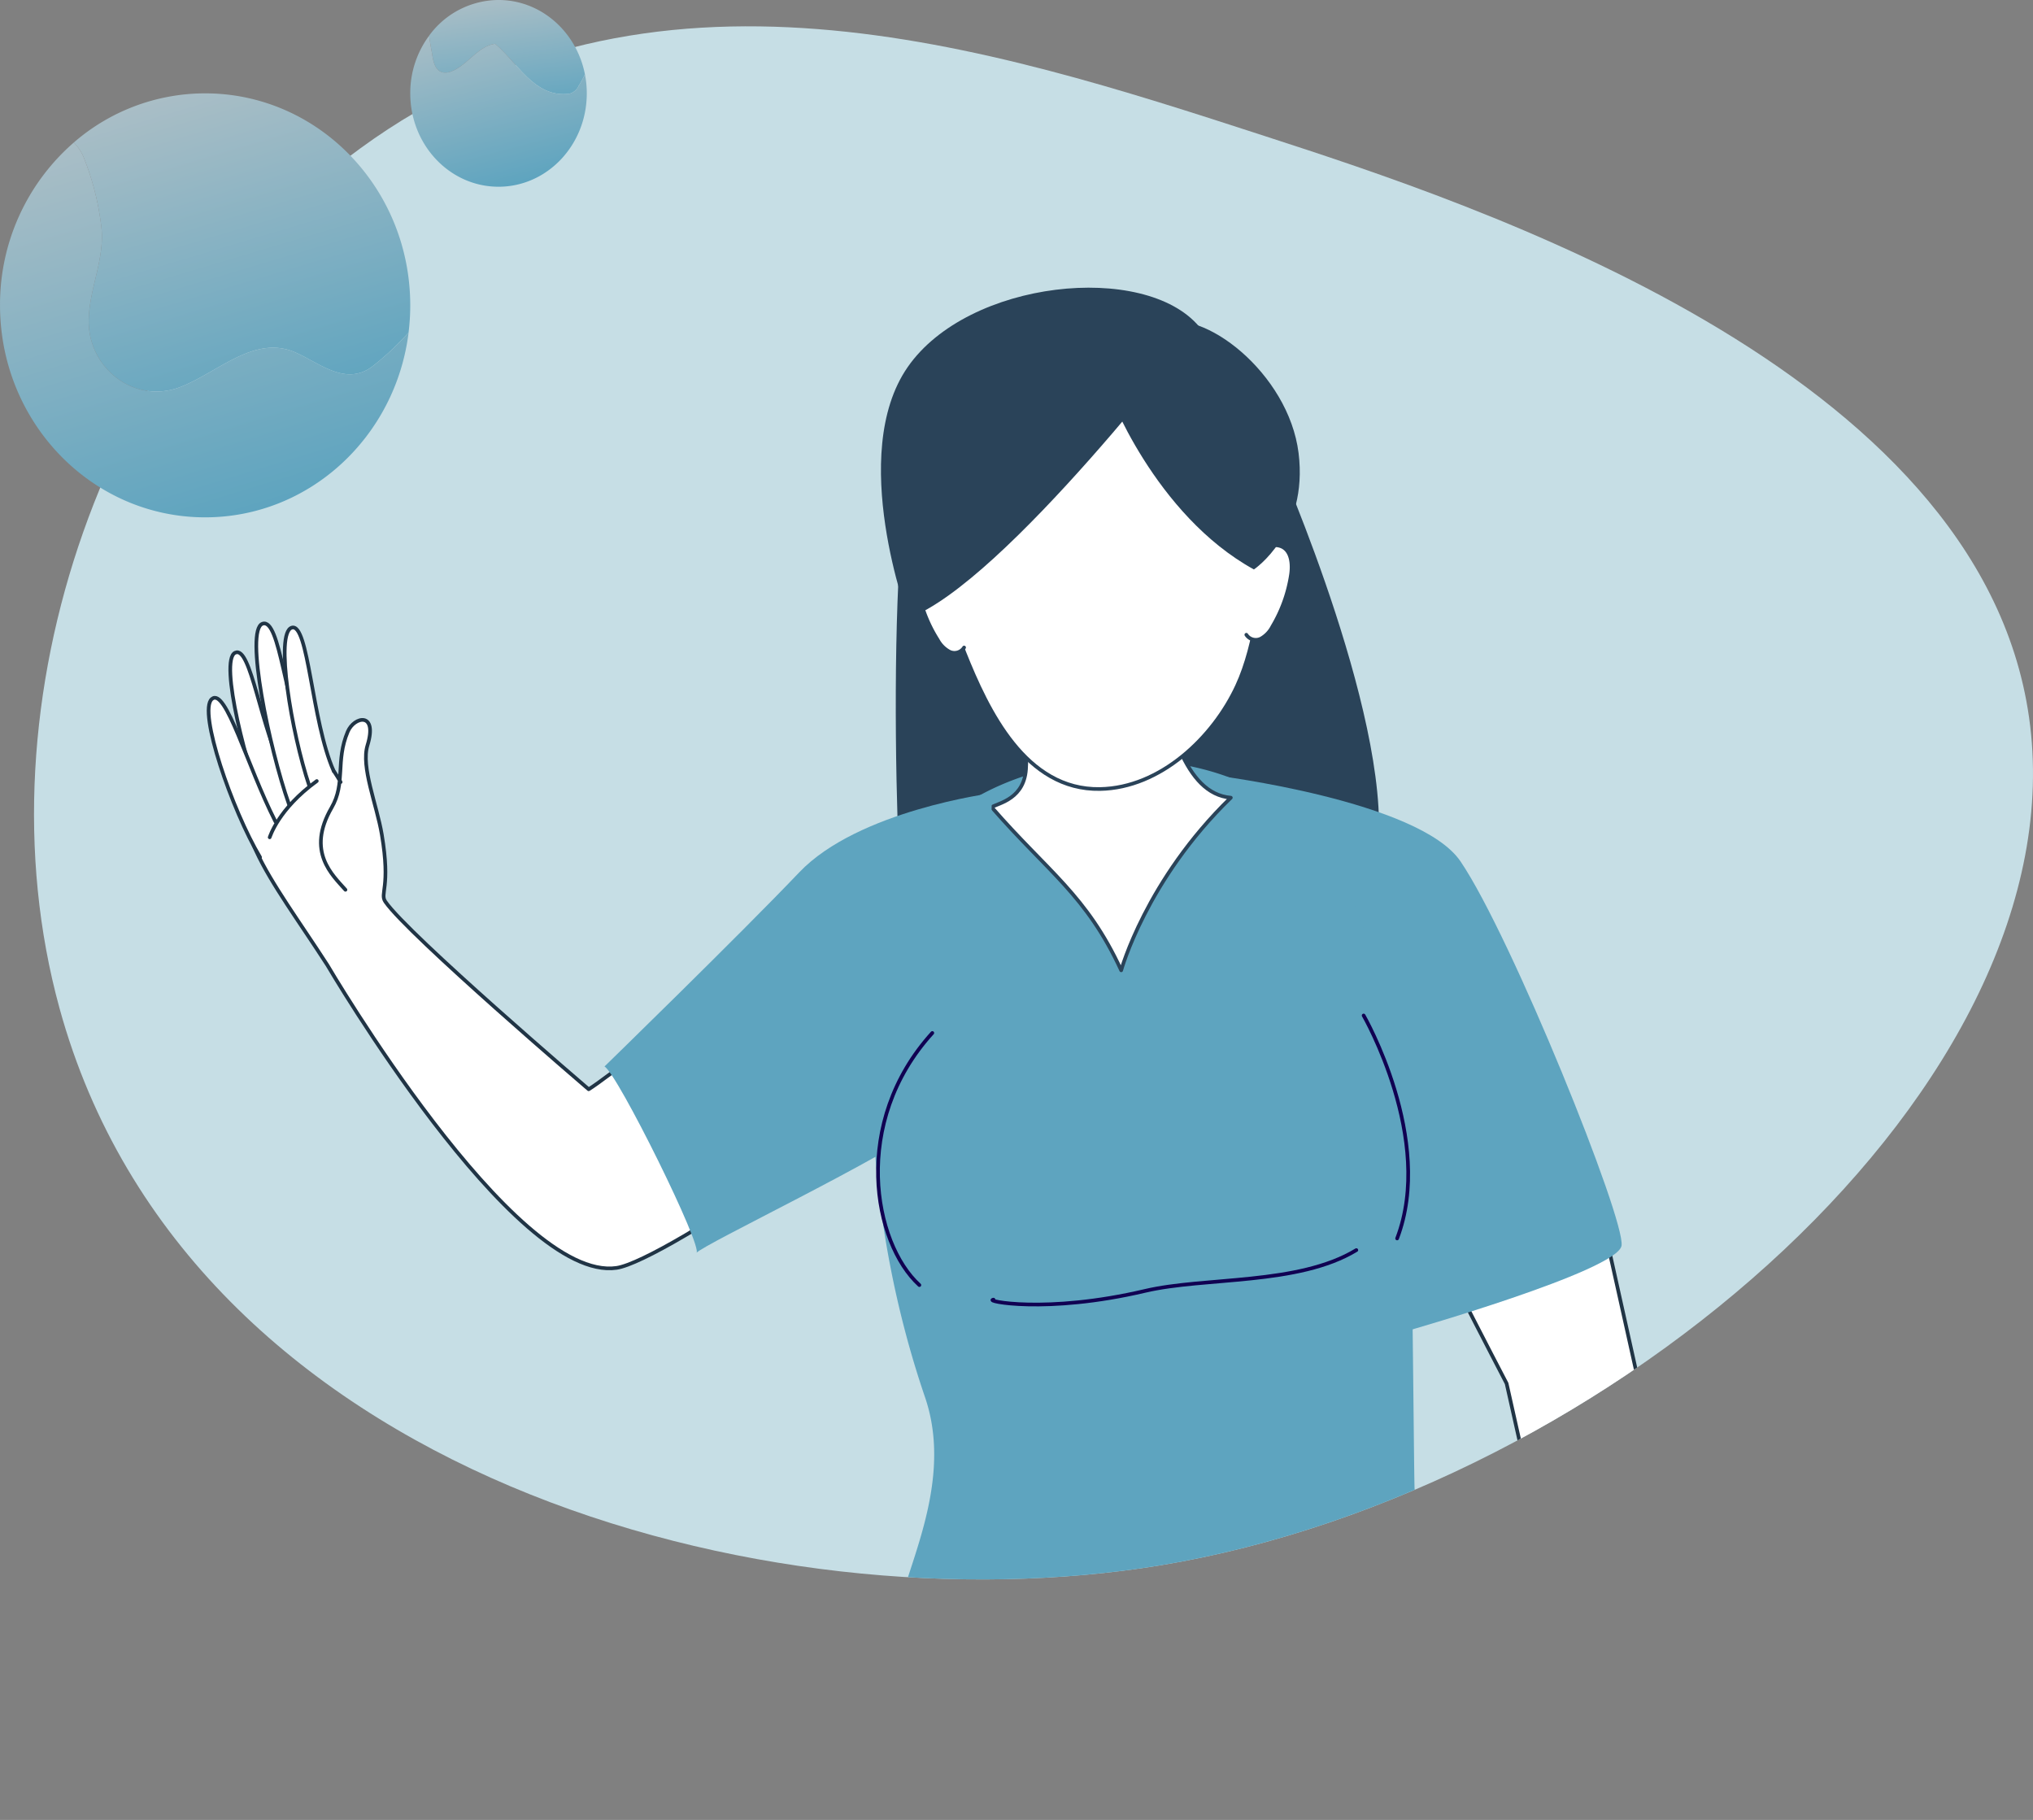 <svg xmlns="http://www.w3.org/2000/svg" xmlns:xlink="http://www.w3.org/1999/xlink" width="415.965" height="372.364" viewBox="0 0 415.965 372.364">
  <rect x="0" y="0" width="415.965" height="372.364" fill="#808080" stroke="none"/>
  <defs>
    <clipPath id="clip-path">
      <rect id="Rectangle_57" data-name="Rectangle 57" width="409.005" height="366.979" fill="none"/>
    </clipPath>
    <clipPath id="clip-path-2">
      <path id="Path_10838" data-name="Path 10838" d="M145.686,0C118.8.075,91.964,6.62,66.847,24.907,14.9,62.725-12.061,137.924,5.212,200.879,31.459,296.525,150,328.144,230.412,314.888,318.266,300.4,408.88,224.4,409.005,153.039v-.273A81.624,81.624,0,0,0,408.2,141.4C398.039,69.929,294.247,36.228,251.746,22.428,219.4,11.926,182.983.1,146.616,0Z" fill="none"/>
    </clipPath>
    <linearGradient id="linear-gradient" x1="0.358" y1="-0.005" x2="0.616" y2="1.169" gradientUnits="objectBoundingBox">
      <stop offset="0" stop-color="#aabec6"/>
      <stop offset="1" stop-color="#5ea4bf"/>
    </linearGradient>
    <linearGradient id="linear-gradient-2" x1="0.346" y1="-0.102" x2="0.677" y2="0.961" xlink:href="#linear-gradient"/>
    <linearGradient id="linear-gradient-3" x1="0.297" y1="-0.005" x2="0.63" y2="1.028" xlink:href="#linear-gradient"/>
    <linearGradient id="linear-gradient-4" x1="0.309" y1="-0.051" x2="0.651" y2="0.975" xlink:href="#linear-gradient"/>
  </defs>
  <g id="Group_17087" data-name="Group 17087" transform="translate(-748.04 -365.636)">
    <g id="Group_17085" data-name="Group 17085" transform="translate(755 371.021)">
      <g id="Group_17082" data-name="Group 17082">
        <g id="Group_17081" data-name="Group 17081" clip-path="url(#clip-path)">
          <path id="Path_10806" data-name="Path 10806" d="M66.846,24.907c59.383-43.234,128.369-20.835,184.9-2.479,42.5,13.8,146.293,47.5,156.453,118.967,10.594,74.513-85.131,158.218-177.788,173.493C150,328.144,31.458,296.525,5.211,200.878-12.061,137.924,14.9,62.725,66.846,24.907" fill="#c6dee5"/>
        </g>
      </g>
      <g id="Group_17084" data-name="Group 17084">
        <g id="Group_17083" data-name="Group 17083" clip-path="url(#clip-path-2)">
          <path id="Path_10807" data-name="Path 10807" d="M254.5,88.773s24.666,55.984,20.143,81.875S180.6,198.03,178.5,189.589s-4.9-98.825,3.627-107.282,51.382-34.682,72.369,6.466" fill="#2a4359"/>
          <path id="Path_10808" data-name="Path 10808" d="M318.694,234.228l27.272,122.534-26.415,2.709s-15.372-69.136-18.248-81.794c0,0-19.451-37.306-23.794-47.446s38.437-5.1,41.185,4" fill="#fff"/>
          <path id="Path_10809" data-name="Path 10809" d="M318.694,234.228l27.272,122.534-26.415,2.709s-15.372-69.136-18.248-81.794c0,0-19.451-37.306-23.794-47.446S315.946,225.134,318.694,234.228Z" fill="none" stroke="#203445" stroke-linecap="round" stroke-linejoin="round" stroke-width="0.75"/>
          <path id="Path_10810" data-name="Path 10810" d="M241.792,153.282s41.662,5.172,50.076,17.568c10.477,15.435,33.828,73.456,32.949,78.64s-44.171,17.519-44.171,17.519l-29.6-83.636Z" fill="#5ea4bf"/>
          <path id="Path_10811" data-name="Path 10811" d="M62.737,154.627c-3.247-5.671-5.25-7.052-14.719-1.269-11.482,7.013.719,21.216,11.994,38.7,0,0,38.129,65.033,59.19,61.968,9.567-1.393,62.824-36.788,77.172-58.775l-16.528-29.8s-59.524,47.866-66.359,52.031c0,0-36.918-31.582-41.6-38.378-1.183-1.717,1.119-2.809-.728-13.753-1.037-6.144-4.292-13.8-2.932-18.232,2.138-6.957-2.716-5.936-4.038-2.8-2.557,6.065-.371,10.48-3.313,15.566-5.2,8.984.162,13.748,2.847,16.781" fill="#fff"/>
          <path id="Path_10812" data-name="Path 10812" d="M62.737,154.627c-3.247-5.671-5.25-7.052-14.719-1.269-11.482,7.013.719,21.216,11.994,38.7,0,0,38.129,65.033,59.19,61.968,9.567-1.393,62.824-36.788,77.172-58.775l-16.528-29.8s-59.524,47.866-66.359,52.031c0,0-36.918-31.582-41.6-38.378-1.183-1.717,1.119-2.809-.728-13.753-1.037-6.144-4.292-13.8-2.932-18.232,2.138-6.957-2.716-5.936-4.038-2.8-2.557,6.065-.371,10.48-3.313,15.566-5.2,8.984.162,13.748,2.847,16.781" fill="none" stroke="#203445" stroke-linecap="round" stroke-linejoin="round" stroke-width="0.75"/>
          <path id="Path_10813" data-name="Path 10813" d="M51.5,153.435c-5.241-9.828-7.076-26.844-10.357-25.269s2.285,23.683,6.681,34.224" fill="#fff"/>
          <path id="Path_10814" data-name="Path 10814" d="M51.5,153.435c-5.241-9.828-7.076-26.844-10.357-25.269s2.285,23.683,6.681,34.224" fill="none" stroke="#203445" stroke-linecap="round" stroke-linejoin="round" stroke-width="0.75"/>
          <path id="Path_10815" data-name="Path 10815" d="M56.336,149.9C51.3,139,50.4,120.969,46.753,122.232s1.325,25.368,5.405,36.919" fill="#fff"/>
          <path id="Path_10816" data-name="Path 10816" d="M56.336,149.9C51.3,139,50.4,120.969,46.753,122.232s1.325,25.368,5.405,36.919" fill="none" stroke="#203445" stroke-linecap="round" stroke-linejoin="round" stroke-width="0.75"/>
          <path id="Path_10817" data-name="Path 10817" d="M61.3,152.329c-4.558-10.316-5.117-30.369-8.568-29.293s-.072,21.422,3.574,32.316" fill="#fff"/>
          <path id="Path_10818" data-name="Path 10818" d="M61.3,152.329c-4.558-10.316-5.117-30.369-8.568-29.293s-.072,21.422,3.574,32.316" fill="none" stroke="#203445" stroke-linecap="round" stroke-linejoin="round" stroke-width="0.75"/>
          <path id="Path_10819" data-name="Path 10819" d="M49.394,162.705c-5.842-11.463-10.153-27.556-13.014-25.071s4.159,22.8,9.865,32.359" fill="#fff"/>
          <path id="Path_10820" data-name="Path 10820" d="M49.394,162.705c-5.842-11.463-10.153-27.556-13.014-25.071s4.159,22.8,9.865,32.359" fill="none" stroke="#203445" stroke-linecap="round" stroke-linejoin="round" stroke-width="0.75"/>
          <path id="Path_10821" data-name="Path 10821" d="M48.219,165.927c.066-.1,1.721-5.765,9.636-11.511" fill="#fff"/>
          <path id="Path_10822" data-name="Path 10822" d="M48.219,165.927c.066-.1,1.721-5.765,9.636-11.511" fill="none" stroke="#203445" stroke-linecap="round" stroke-linejoin="round" stroke-width="0.75"/>
          <path id="Path_10823" data-name="Path 10823" d="M282.482,299.278c2.135,13.445,8.571,24.561,6.644,33.039-1.9,8.337-7.256,12.729-15.221,19.254a65.909,65.909,0,0,1-42.629,15.4,61.17,61.17,0,0,1-33.492-11.553c-9.049-6.456-20.106-14.348-21.314-26.955-.838-8.779,12.509-28.446,5.838-47.972-12.224-35.776-13.978-75.483-5.665-104.944,10.643-28.985,67.362-35.411,86.965-7.895,6.133,8.61,10.7,23.152,11.587,25.995,3.129,9.97,4.151,17.558,5.881,30.394.86,6.408,1.246,74.228,1.406,75.233" fill="#5ea4bf"/>
          <path id="Path_10824" data-name="Path 10824" d="M244.877,157.821c-17.364,16.836-22.432,35.32-22.432,35.32-7.1-15.4-14.976-20.122-26.51-33.377,1.423-.883,6.922-1.664,7.056-8.362.181-9.023,5.18-32.882,8.669-35.557,20.84-15.973,14.106,40.383,33.217,41.976" fill="#fff"/>
          <path id="Path_10825" data-name="Path 10825" d="M244.877,157.821c-17.364,16.836-22.432,35.32-22.432,35.32-7.1-15.4-14.976-20.122-26.51-33.377,1.423-.883,6.922-1.664,7.056-8.362.181-9.023,5.18-32.882,8.669-35.557C232.5,99.872,225.766,156.228,244.877,157.821Z" fill="none" stroke="#2a4359" stroke-linecap="round" stroke-linejoin="round" stroke-width="0.75"/>
          <path id="Path_10826" data-name="Path 10826" d="M247.267,76.374c6.246,8.076,6.281,18.762,5.05,28.428-1.23,9.625-2.11,21.383-6.166,30.146-4.911,10.613-15.705,20.872-28.014,21.1-15.231.287-23-15.94-27.825-28.027-2.45-6.138-2.015-11.712-2.833-18.191-1.515-12.009-1.4-25.5,7.051-35.111,12-13.661,41.6-12.734,52.737,1.652" fill="#fff"/>
          <path id="Path_10827" data-name="Path 10827" d="M247.267,76.374c6.246,8.076,6.281,18.762,5.05,28.428-1.23,9.625-2.11,21.383-6.166,30.146-4.911,10.613-15.705,20.872-28.014,21.1-15.231.287-23-15.94-27.825-28.027-2.45-6.138-2.015-11.712-2.833-18.191-1.515-12.009-1.4-25.5,7.051-35.111C206.533,61.061,236.135,61.988,247.267,76.374Z" fill="none" stroke="#2a4359" stroke-linecap="round" stroke-linejoin="round" stroke-width="0.75"/>
          <path id="Path_10828" data-name="Path 10828" d="M188.307,111.712a5.016,5.016,0,0,0-3.427-2.681,3.6,3.6,0,0,0-2.344.227c-1.963.981-2.093,3.721-1.7,5.88a29.249,29.249,0,0,0,4.068,10.4,5.873,5.873,0,0,0,2.395,2.408,2.323,2.323,0,0,0,3-.851" fill="#fff"/>
          <path id="Path_10829" data-name="Path 10829" d="M188.307,111.712a5.016,5.016,0,0,0-3.427-2.681,3.6,3.6,0,0,0-2.344.227c-1.963.981-2.093,3.721-1.7,5.88a29.249,29.249,0,0,0,4.068,10.4,5.873,5.873,0,0,0,2.395,2.408,2.323,2.323,0,0,0,3-.851" fill="none" stroke="#2a4359" stroke-linecap="round" stroke-linejoin="round" stroke-width="0.75"/>
          <path id="Path_10830" data-name="Path 10830" d="M249.614,109.063a5.014,5.014,0,0,1,3.352-2.775,3.6,3.6,0,0,1,2.349.163c1.989.927,2.2,3.662,1.861,5.831a29.24,29.24,0,0,1-3.78,10.5,5.871,5.871,0,0,1-2.328,2.473,2.324,2.324,0,0,1-3.019-.769" fill="#fff"/>
          <path id="Path_10831" data-name="Path 10831" d="M249.614,109.063a5.014,5.014,0,0,1,3.352-2.775,3.6,3.6,0,0,1,2.349.163c1.989.927,2.2,3.662,1.861,5.831a29.24,29.24,0,0,1-3.78,10.5,5.871,5.871,0,0,1-2.328,2.473,2.324,2.324,0,0,1-3.019-.769" fill="none" stroke="#2a4359" stroke-linecap="round" stroke-linejoin="round" stroke-width="0.75"/>
          <path id="Path_10832" data-name="Path 10832" d="M195.983,156.906s-27.333,3.51-39.42,16.2-39.845,39.717-39.845,39.717c2.562,1.237,20.475,37.449,18.782,38.161,1.53-1.843,38.41-19.289,49.217-27.435s11.266-66.639,11.266-66.639" fill="#5ea4bf"/>
          <path id="Path_10833" data-name="Path 10833" d="M181.15,257.543c-9.428-8.6-14-33.247,2.648-51.581" fill="none" stroke="#100052" stroke-linecap="round" stroke-linejoin="round" stroke-width="0.75"/>
          <path id="Path_10834" data-name="Path 10834" d="M238.4,61.44s-39.875,52.47-59.5,59.645c0,0-12.537-33.5-.138-51.37s48.5-21.542,59.637-8.275" fill="#2a4359"/>
          <path id="Path_10835" data-name="Path 10835" d="M219.611,73.662c.021.964,9.73,26.322,29.988,37.464,0,0,11.175-7.476,9.136-23.833s-19.7-29.967-28.3-26.4-10.82,12.774-10.82,12.774" fill="#2a4359"/>
          <path id="Path_10836" data-name="Path 10836" d="M196.32,260.521c-2.132.248,10.733,2.981,31.006-1.789,12.268-2.886,31.33-1.125,43.23-8.348" fill="none" stroke="#100052" stroke-linecap="round" stroke-linejoin="round" stroke-width="0.75"/>
          <path id="Path_10837" data-name="Path 10837" d="M272.047,202.384S286.656,227.726,278.9,248" fill="none" stroke="#100052" stroke-linecap="round" stroke-linejoin="round" stroke-width="0.75"/>
        </g>
      </g>
    </g>
    <g id="Group_17080" data-name="Group 17080" transform="translate(831.978 365.636)">
      <path id="Path_10788" data-name="Path 10788" d="M815.328,322.326c3.567-1.107,5.658-5.288,9.348-5.781,4.673,3.936,8.117,11.192,15.251,10.208a2.939,2.939,0,0,0,1.844-1.6,24.744,24.744,0,0,0,1.274-2.354c-1.7-8.685-8.97-15.212-17.683-15.212a17.693,17.693,0,0,0-14.2,7.3c.167,1.215.371,2.425.6,3.622C812.007,320.112,812.376,323.064,815.328,322.326Z" transform="translate(-807.303 -307.588)" fill="url(#linear-gradient)"/>
      <path id="Path_10789" data-name="Path 10789" d="M840.068,328.38a2.939,2.939,0,0,1-1.844,1.6c-7.133.984-10.577-6.273-15.251-10.208-3.69.492-5.781,4.674-9.348,5.781-2.951.738-3.321-2.214-3.566-3.813-.232-1.2-.436-2.407-.6-3.622a19.728,19.728,0,0,0-3.855,11.8c0,10.549,8.085,19.1,18.059,19.1s18.059-8.551,18.059-19.1a20.241,20.241,0,0,0-.375-3.888A24.724,24.724,0,0,1,840.068,328.38Z" transform="translate(-805.6 -310.813)" fill="url(#linear-gradient-2)"/>
    </g>
    <g id="Group_17086" data-name="Group 17086" transform="translate(748.04 384.736)">
      <path id="Path_10790" data-name="Path 10790" d="M708.44,375.915a55.661,55.661,0,0,1,3.472,13.505c.965,6.753-2.315,12.734-2.508,19.294-.386,9.839,9.068,17.557,18.522,14.084,7.717-2.894,15.049-10.612,23.345-7.331,5.209,2.122,10.8,7.524,16.593,2.7a57.326,57.326,0,0,0,6.976-6.6,45.222,45.222,0,0,0,.342-5.559c0-23.955-18.79-43.374-41.969-43.374A40.989,40.989,0,0,0,706.335,372.7,9.14,9.14,0,0,1,708.44,375.915Z" transform="translate(-691.244 -362.634)" fill="url(#linear-gradient-3)"/>
      <path id="Path_10791" data-name="Path 10791" d="M761.2,422.612c-5.788,4.823-11.383-.579-16.593-2.7-8.3-3.28-15.627,4.437-23.345,7.331-9.454,3.473-18.908-4.244-18.522-14.084.193-6.56,3.473-12.541,2.508-19.294a55.656,55.656,0,0,0-3.472-13.505,9.138,9.138,0,0,0-2.1-3.217,43.867,43.867,0,0,0-15.091,33.311c0,23.954,18.79,43.373,41.969,43.373,21.356,0,38.986-16.485,41.627-37.814A57.311,57.311,0,0,1,761.2,422.612Z" transform="translate(-684.579 -367.079)" fill="url(#linear-gradient-4)"/>
    </g>
  </g>
</svg>
